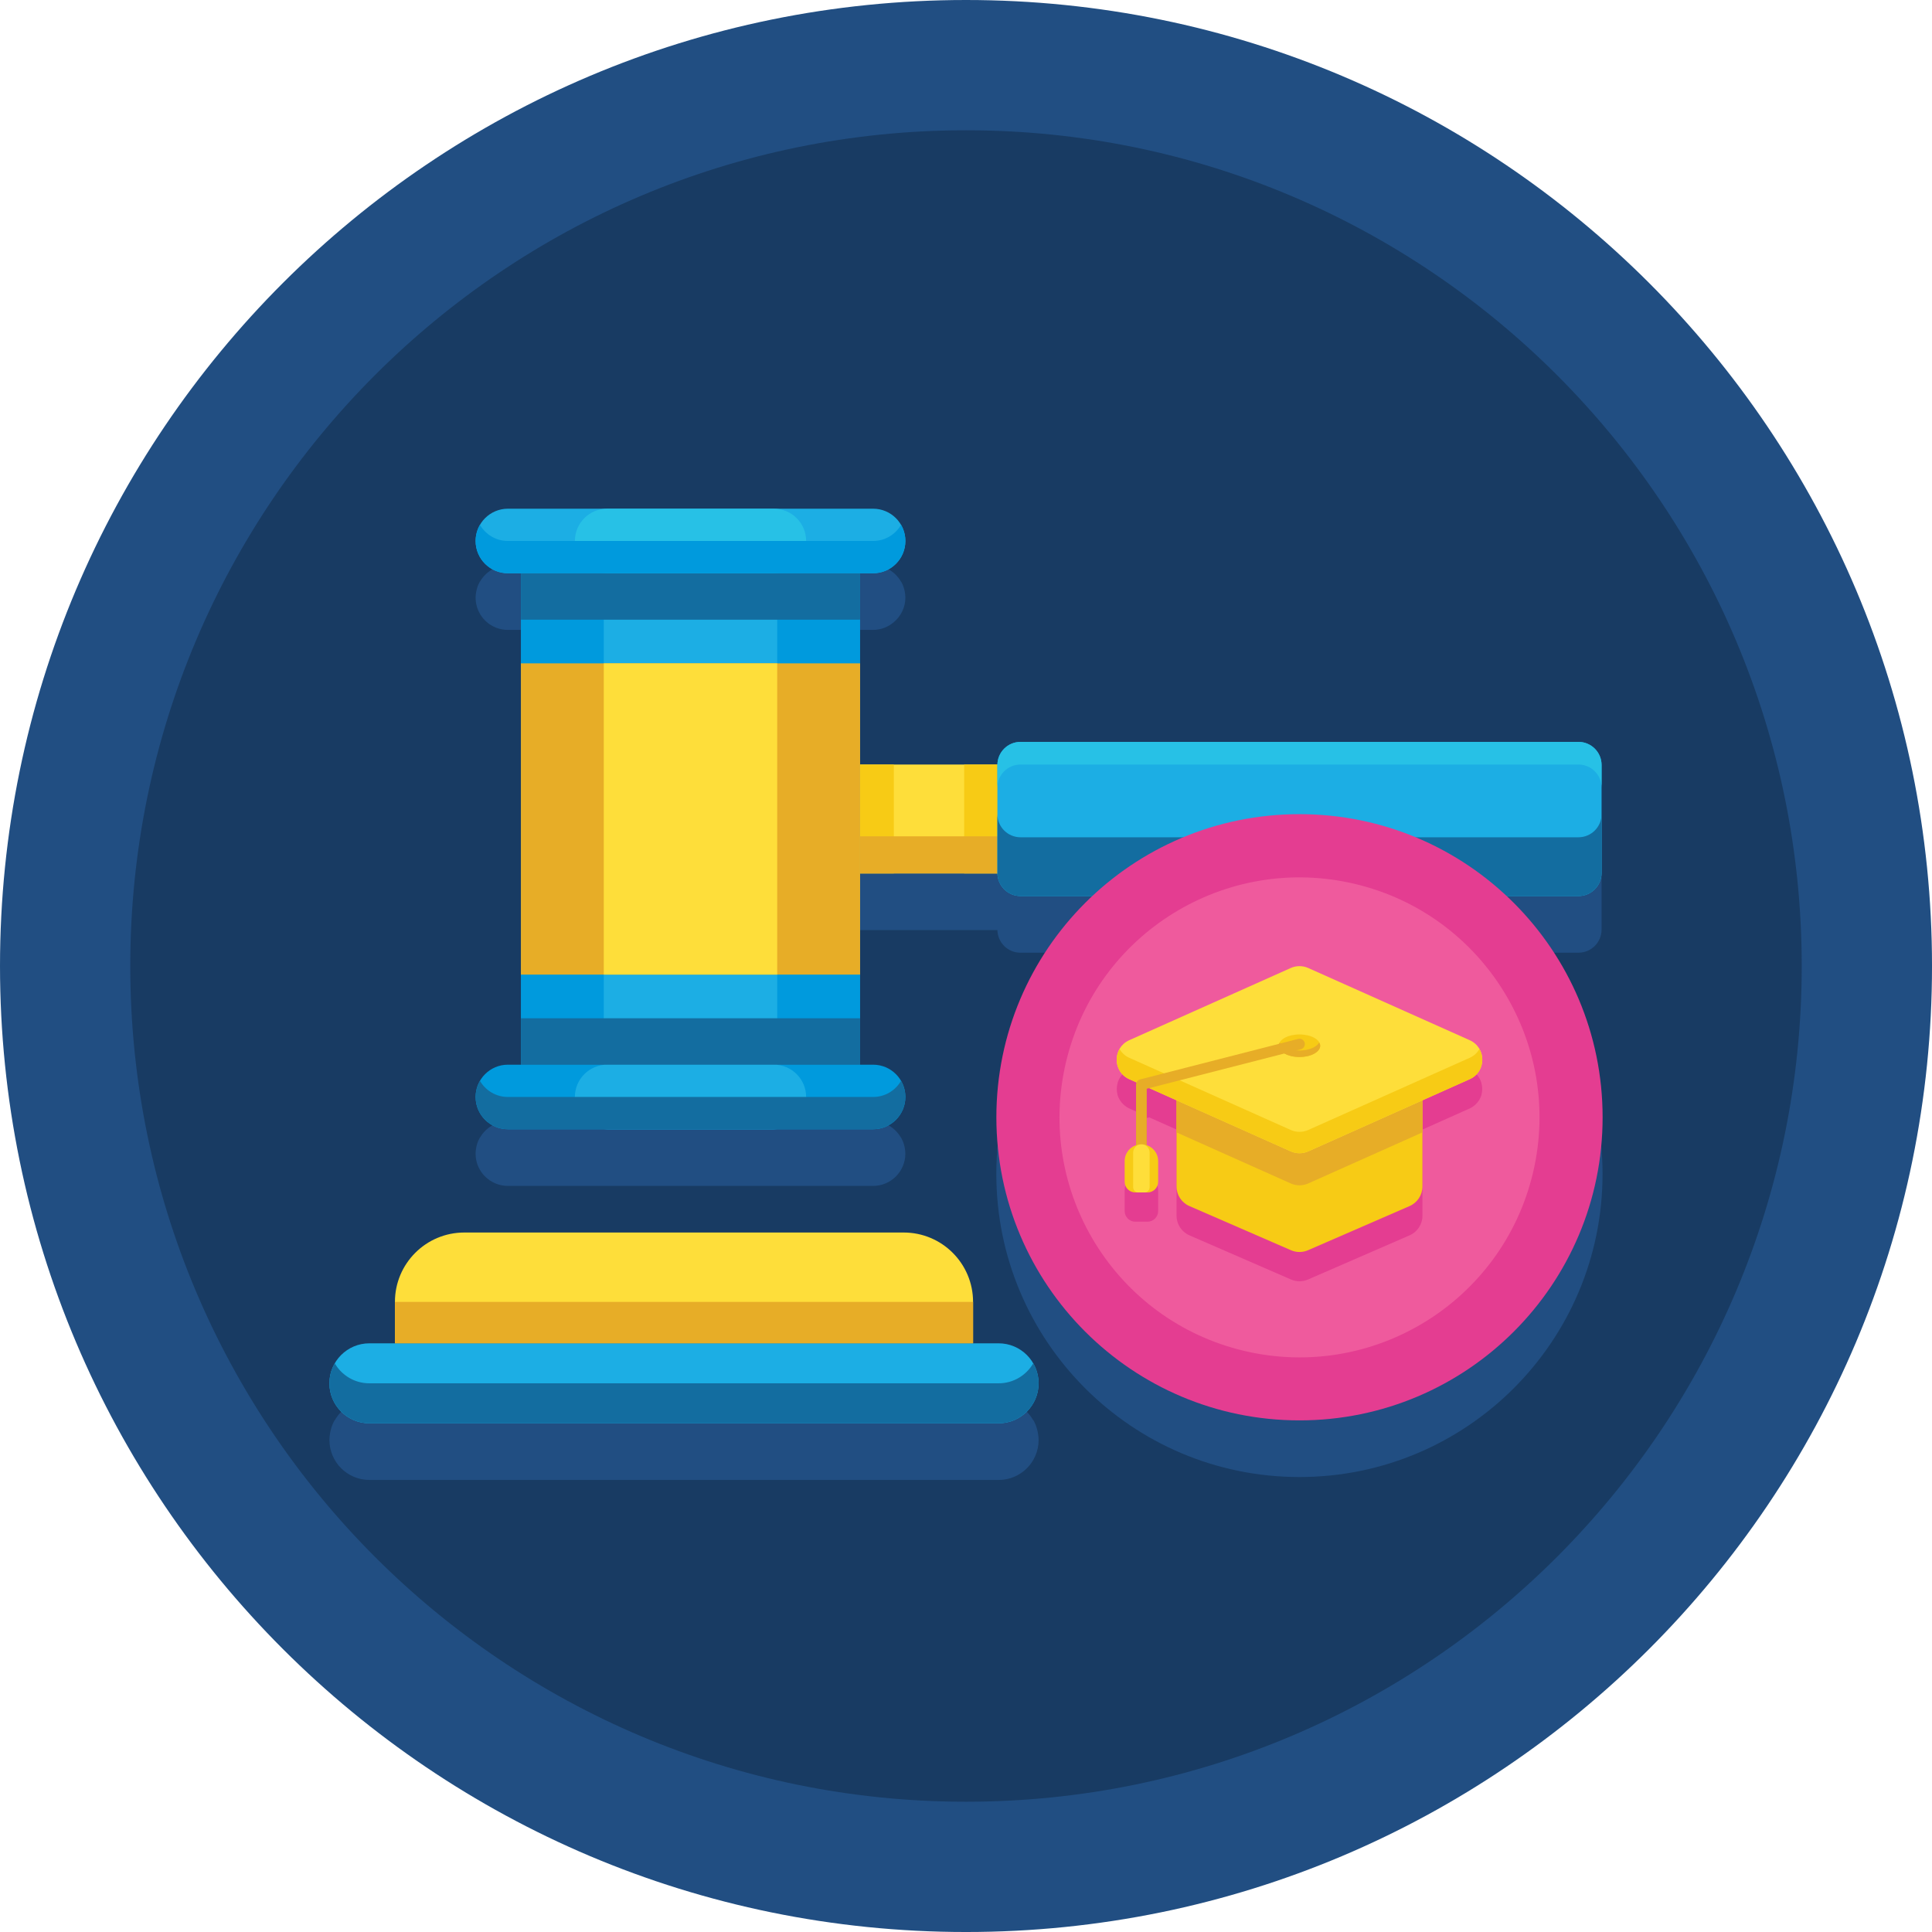 <svg height="477.6pt" viewBox="0 0 477.6 477.6" width="477.6pt" xmlns="http://www.w3.org/2000/svg"><path d="m477.602 238.801c0 131.887-106.914 238.801-238.801 238.801s-238.801-106.914-238.801-238.801 106.914-238.801 238.801-238.801 238.801 106.914 238.801 238.801zm0 0" fill="#214e82"/><path d="m445.398 238.801c0 114.102-92.496 206.598-206.598 206.598-114.102 0-206.598-92.496-206.598-206.598 0-114.102 92.496-206.598 206.598-206.598 114.102 0 206.598 92.496 206.598 206.598zm0 0" fill="#183b63"/><path d="m256.566 354.188c-.023-.141-.051-.281-.082-.422-.129-.562-.289-1.113-.508-1.637-.012-.027-.027-.051-.039-.078-.152-.355-.32-.699-.512-1.031-.012.012-.02.023-.031.039-1.703-2.965-4.867-4.984-8.535-4.984h-6.312v-10.238c0-9.473-7.676-17.152-17.148-17.152h-108.621c-9.473 0-17.148 7.68-17.148 17.152v10.238h-6.312c-3.668 0-6.832 2.02-8.535 4.984-.008-.016-.02-.027-.027-.039-.191.328-.359.676-.512 1.027-.012.027-.027.055-.039.082-.219.523-.379 1.074-.508 1.637-.031.137-.059.281-.086.422-.102.578-.176 1.164-.176 1.77v.004c0 2.73 1.105 5.199 2.895 6.992 1.789 1.789 4.262 2.895 6.988 2.895h155.547c3.414 0 6.422-1.73 8.199-4.359.355-.523.66-1.086.91-1.68.5-1.18.777-2.484.777-3.848-.004-.605-.074-1.195-.184-1.773zm0 0" fill="#214e82"/><path d="m372.441 235.512h17.758c3.16 0 5.719-2.562 5.719-5.719v-26.676c0-3.16-2.559-5.719-5.719-5.719h-137.918c-3.117 0-5.641 2.496-5.707 5.598h-33.953v-47.285h3.215c1.953 0 3.723-.73 5.109-1.898 1.742-1.461 2.871-3.629 2.871-6.082 0-.488-.059-.965-.145-1.43-.02-.117-.043-.23-.07-.344-.102-.449-.23-.891-.406-1.309-.016-.035-.039-.07-.055-.109-.121-.273-.246-.543-.395-.797-.008.012-.016.023-.02.031-1.379-2.391-3.93-4.02-6.891-4.02h-90.281c-2.957 0-5.512 1.629-6.891 4.02-.004-.008-.012-.02-.02-.031-.145.254-.273.523-.391.793-.02.039-.043.074-.059.117-.172.414-.301.855-.402 1.305-.027.113-.051.234-.074.352-.082.465-.145.938-.145 1.426 0 1.105.227 2.152.629 3.109 1.211 2.863 4.047 4.871 7.352 4.871h3.215v121.484h-3.215c-2.957 0-5.512 1.629-6.891 4.02-.008-.008-.016-.02-.02-.027-.148.254-.273.52-.395.789-.016.043-.039.078-.059.117-.172.418-.301.855-.402 1.305-.027.117-.051.23-.07.352-.086.461-.145.938-.145 1.426 0 .551.055 1.09.16 1.609.32 1.559 1.094 2.949 2.176 4.031 1.445 1.445 3.441 2.34 5.645 2.34h90.277c4.406 0 7.98-3.57 7.98-7.98 0-.488-.059-.965-.145-1.434-.023-.113-.043-.227-.07-.344-.102-.449-.23-.891-.406-1.309-.016-.039-.039-.07-.055-.109-.117-.273-.246-.539-.395-.797-.008.012-.016.02-.02.031-1.379-2.395-3.93-4.02-6.891-4.02h-3.215v-47.285h33.953c.066 3.102 2.59 5.598 5.707 5.598h17.758c-14.594 13.672-23.73 33.105-23.73 54.684 0 41.379 33.551 74.93 74.93 74.93 41.383 0 74.93-33.551 74.93-74.93.008-21.578-9.125-41.012-23.723-54.684zm0 0" fill="#214e82"/><path d="m240.551 332.074h-142.922v-10.238c0-9.473 7.676-17.152 17.148-17.152h108.621c9.473 0 17.148 7.68 17.148 17.152v10.238zm0 0" fill="#fede3a"/><path d="m246.863 351.848h-155.551c-5.457 0-9.883-4.426-9.883-9.887 0-5.457 4.426-9.887 9.883-9.887h155.547c5.461 0 9.887 4.43 9.887 9.887 0 5.461-4.426 9.887-9.883 9.887zm0 0" fill="#1caee4"/><path d="m246.863 341.961h-155.551c-3.656 0-6.852-1.988-8.559-4.941-.844 1.453-1.324 3.141-1.324 4.941 0 5.461 4.426 9.887 9.887 9.887h155.547c5.457 0 9.883-4.426 9.883-9.887 0-1.801-.48-3.488-1.32-4.941-1.711 2.953-4.906 4.941-8.562 4.941zm0 0" fill="#136da0"/><path d="m97.629 321.836h142.922v10.238h-142.922zm0 0" fill="#e7ad27"/><path d="m128.773 141.711h83.848v121.484h-83.848zm0 0" fill="#009add"/><path d="m149.258 141.711h42.875v121.484h-42.875zm0 0" fill="#1caee4"/><path d="m128.773 163.984h83.848v76.941h-83.848zm0 0" fill="#e7ad27"/><path d="m149.258 163.984h42.875v76.941h-42.875zm0 0" fill="#fede3a"/><path d="m215.836 141.711h-90.281c-4.406 0-7.98-3.57-7.98-7.98 0-4.406 3.574-7.977 7.98-7.977h90.281c4.406 0 7.98 3.57 7.98 7.977 0 4.41-3.574 7.98-7.98 7.98zm0 0" fill="#1caee4"/><path d="m191.301 141.711h-41.207c-4.41 0-7.98-3.57-7.98-7.98 0-4.406 3.57-7.977 7.98-7.977h41.207c4.41 0 7.98 3.57 7.98 7.977 0 4.41-3.574 7.98-7.98 7.98zm0 0" fill="#27c1e6"/><path d="m215.836 279.156h-90.281c-4.406 0-7.98-3.57-7.98-7.98 0-4.406 3.574-7.98 7.98-7.98h90.281c4.406 0 7.98 3.574 7.98 7.98s-3.574 7.98-7.98 7.98zm0 0" fill="#009add"/><path d="m191.301 279.156h-41.207c-4.41 0-7.98-3.57-7.98-7.98 0-4.406 3.57-7.98 7.98-7.98h41.207c4.41 0 7.98 3.574 7.98 7.98s-3.574 7.98-7.98 7.98zm0 0" fill="#1caee4"/><path d="m212.621 188.996h150.066v26.914h-150.066zm0 0" fill="#fede3a"/><path d="m238.348 188.996h8.344v26.914h-8.344zm0 0" fill="#f7cb15"/><path d="m212.621 188.996h8.344v26.914h-8.344zm0 0" fill="#f7cb15"/><path d="m212.621 206.742h150.066v9.172h-150.066zm0 0" fill="#e7ad27"/><path d="m390.199 221.512h-137.918c-3.16 0-5.719-2.562-5.719-5.719v-26.676c0-3.16 2.559-5.719 5.719-5.719h137.918c3.16 0 5.719 2.562 5.719 5.719v26.676c0 3.156-2.559 5.719-5.719 5.719zm0 0" fill="#1caee4"/><path d="m390.199 183.398h-137.918c-3.16 0-5.719 2.559-5.719 5.715v5.598c0-3.156 2.559-5.715 5.719-5.715h137.918c3.16 0 5.719 2.559 5.719 5.715v-5.598c0-3.156-2.559-5.715-5.719-5.715zm0 0" fill="#27c1e6"/><g fill="#136da0"><path d="m390.199 206.98h-137.918c-3.16 0-5.719-2.559-5.719-5.715v14.527c0 3.16 2.559 5.719 5.719 5.719h137.918c3.16 0 5.719-2.562 5.719-5.719v-14.527c0 3.156-2.559 5.715-5.719 5.715zm0 0"/><path d="m128.773 141.711h83.848v11.477h-83.848zm0 0"/><path d="m128.773 251.723h83.848v11.473h-83.848zm0 0"/><path d="m215.836 271.176h-90.281c-2.953 0-5.527-1.605-6.91-3.988-.68 1.172-1.07 2.535-1.07 3.988 0 4.406 3.574 7.98 7.98 7.98h90.281c4.402 0 7.977-3.57 7.977-7.98 0-1.453-.387-2.816-1.07-3.988-1.375 2.383-3.953 3.988-6.906 3.988zm0 0"/></g><path d="m215.836 133.73h-90.281c-2.953 0-5.527-1.605-6.91-3.988-.68 1.172-1.07 2.535-1.07 3.988 0 4.406 3.574 7.98 7.98 7.98h90.281c4.402 0 7.977-3.57 7.977-7.98 0-1.453-.387-2.816-1.07-3.988-1.375 2.383-3.953 3.988-6.906 3.988zm0 0" fill="#009add"/><path d="m396.172 276.195c0 41.383-33.551 74.93-74.934 74.93-41.383 0-74.93-33.547-74.93-74.93 0-41.383 33.547-74.93 74.93-74.93 41.383 0 74.934 33.547 74.934 74.93zm0 0" fill="#e43d91"/><path d="m334.875 218.492c-31.883-7.527-63.836 12.215-71.363 44.102-7.531 31.883 12.215 63.836 44.098 71.363 31.887 7.527 63.836-12.215 71.367-44.102 7.527-31.883-12.219-63.836-44.102-71.363zm0 0" fill="#ef5a9d"/><path d="m366.219 270.684c.027-.094.031-.191.055-.285.074-.328.121-.656.133-.992.004-.164 0-.32-.008-.484-.012-.285-.055-.562-.113-.84-.031-.152-.051-.305-.098-.457-.113-.371-.258-.738-.457-1.078 0 .004-.004.008-.008.012-.52-.914-1.312-1.699-2.414-2.195l-39.91-17.84c-1.371-.613-2.941-.613-4.312 0l-39.906 17.84c-1.109.496-1.898 1.281-2.418 2.195-.004-.004-.008-.008-.008-.012-.199.34-.344.707-.457 1.078-.047.148-.066.305-.098.457-.062.277-.102.559-.113.84-.012.164-.016.32-.012.484.016.336.062.664.137.992.02.094.023.191.051.285.117.41.297.801.512 1.176.066.109.141.207.215.316.191.277.406.535.656.777.098.094.191.188.297.277.363.301.762.578 1.23.789h.004l1.789.801c-.074.164-.125.34-.125.535v15c-1.637.551-2.82 2.082-2.82 3.906v5.105c0 1.461 1.184 2.645 2.641 2.645h2.996c1.461 0 2.645-1.184 2.645-2.645v-5.105c0-1.824-1.184-3.355-2.82-3.906v-13.977l.621-.156 6.746 3.012v21.297c0 2.102 1.246 4.008 3.176 4.848l25.109 10.918c1.344.582 2.875.582 4.219 0l25.109-10.918c1.93-.84 3.176-2.746 3.176-4.848v-21.297l11.672-5.215c.473-.211.871-.484 1.234-.789.105-.09.199-.184.297-.277.25-.242.465-.5.656-.777.07-.109.148-.207.215-.316.215-.375.391-.766.508-1.176zm0 0" fill="#e43d91"/><path d="m348.457 298.145-25.109 10.918c-1.344.582-2.871.582-4.215 0l-25.109-10.918c-1.93-.84-3.18-2.742-3.18-4.848v-22.191h60.789v22.191c.004 2.102-1.246 4.008-3.176 4.848zm0 0" fill="#f7cb15"/><path d="m290.848 279.934 28.238 12.621c1.371.613 2.941.613 4.312 0l28.238-12.621v-8.832h-60.789zm0 0" fill="#e7ad27"/><path d="m319.086 284.625-39.91-17.84c-4.172-1.863-4.172-7.785 0-9.652l39.91-17.84c1.371-.613 2.941-.613 4.312 0l39.906 17.84c4.172 1.863 4.172 7.789 0 9.652l-39.906 17.84c-1.371.613-2.941.613-4.312 0zm0 0" fill="#fede3a"/><path d="m363.305 261.5-39.906 17.84c-1.371.613-2.941.613-4.312 0l-39.91-17.84c-1.102-.492-1.906-1.273-2.422-2.184-1.449 2.535-.645 6.098 2.422 7.469l39.91 17.84c1.371.613 2.941.613 4.312 0l39.906-17.84c3.07-1.371 3.875-4.934 2.426-7.469-.52.91-1.324 1.691-2.426 2.184zm0 0" fill="#f7cb15"/><path d="m326.363 258.512c0 1.543-2.293 2.793-5.121 2.793-2.828 0-5.121-1.25-5.121-2.793s2.293-2.793 5.121-2.793c2.828 0 5.121 1.25 5.121 2.793zm0 0" fill="#f7cb15"/><path d="m321.238 259.691c-2.309 0-4.238-.84-4.875-1.988-.145.258-.242.523-.242.809 0 1.539 2.289 2.793 5.117 2.793s5.121-1.25 5.121-2.793c0-.285-.098-.551-.242-.809-.637 1.148-2.566 1.988-4.879 1.988zm0 0" fill="#e7ad27"/><path d="m282.16 292.688c-.73 0-1.32-.59-1.32-1.32v-23.246c0-.605.406-1.133.992-1.281l39.078-10.016c.707-.184 1.43.246 1.609.953.184.707-.242 1.43-.953 1.609l-38.086 9.762v22.219c0 .73-.59 1.32-1.32 1.32zm0 0" fill="#e7ad27"/><path d="m283.66 294.781h-3c-1.457 0-2.641-1.184-2.641-2.645v-5.109c0-2.289 1.852-4.141 4.141-4.141 2.289 0 4.141 1.852 4.141 4.141v5.109c0 1.461-1.18 2.645-2.641 2.645zm0 0" fill="#f7cb15"/><path d="m282.895 294.781h-1.473c-.719 0-1.301-.582-1.301-1.301v-8.559c0-1.125.914-2.035 2.035-2.035 1.125 0 2.039.91 2.039 2.035v8.559c0 .719-.582 1.301-1.301 1.301zm0 0" fill="#fede3a"/></svg>